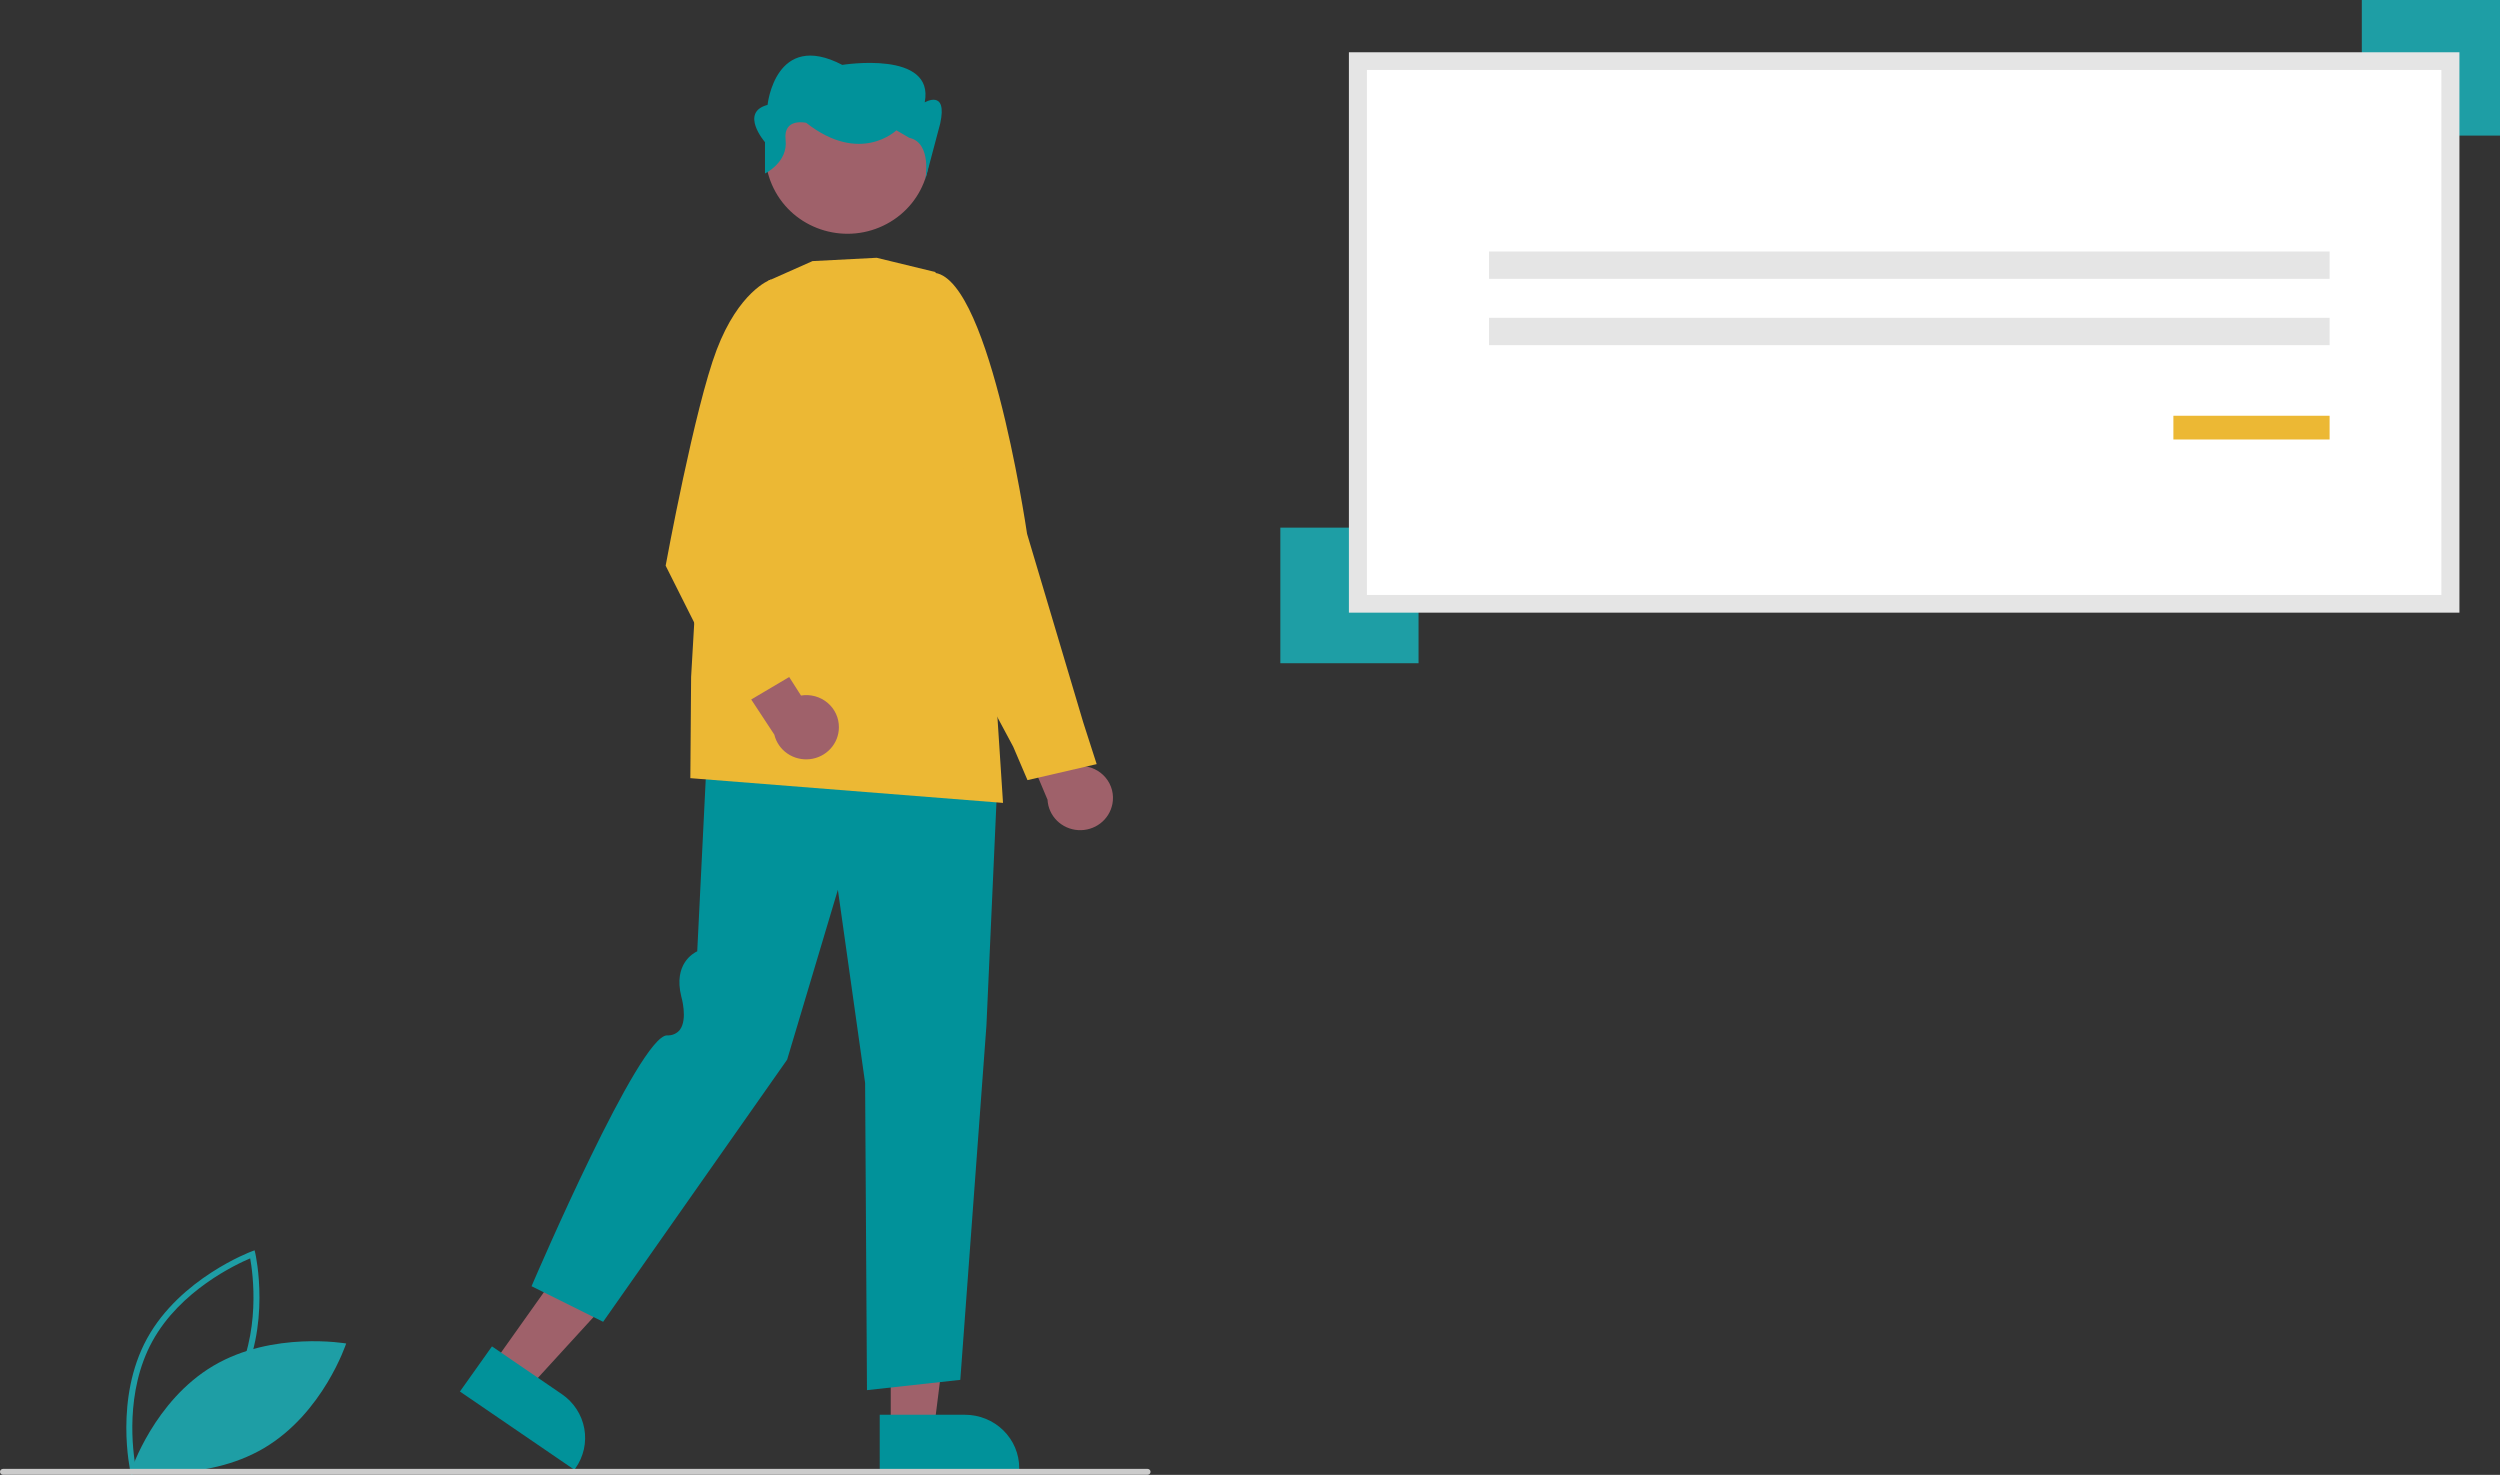 <svg width="239" height="141" viewBox="0 0 239 141" fill="none" xmlns="http://www.w3.org/2000/svg">
<rect x="0" y="0" width="239" height="141" fill="#333333" stroke="none"/>
<g clip-path="url(#clip0_6_548)">
<path d="M12.47 140.685C12.454 140.616 10.907 133.697 14.065 127.95C17.223 122.204 23.964 119.67 24.032 119.645L24.34 119.531L24.413 119.846C24.429 119.915 25.975 126.834 22.817 132.581C19.659 138.327 12.918 140.862 12.851 140.887L12.542 141L12.47 140.685ZM23.918 120.3C22.567 120.87 17.238 123.364 14.571 128.218C11.903 133.072 12.708 138.812 12.965 140.231C14.315 139.663 19.642 137.172 22.311 132.314C24.979 127.46 24.174 121.72 23.918 120.3Z" fill="#1E9EA5"/>
<path d="M20.404 130.565C14.729 133.915 12.543 140.57 12.543 140.57C12.543 140.57 19.558 141.793 25.234 138.442C30.909 135.092 33.094 128.438 33.094 128.438C33.094 128.438 26.079 127.215 20.404 130.565Z" fill="#1E9EA5"/>
<path d="M106.345 76.859C106.431 76.42 106.419 75.969 106.308 75.536C106.198 75.103 105.991 74.698 105.705 74.352C105.418 74.005 105.057 73.725 104.647 73.53C104.238 73.335 103.79 73.231 103.335 73.224L100.707 66.739L96.301 67.345L100.144 76.452C100.183 77.203 100.502 77.913 101.039 78.449C101.577 78.984 102.296 79.308 103.06 79.358C103.824 79.408 104.581 79.181 105.186 78.721C105.792 78.26 106.204 77.597 106.345 76.859Z" fill="#9F616A"/>
<path d="M98.228 74.58L96.863 71.386L88.356 55.497L88.818 26.096L88.907 26.084C94.35 25.379 98.033 49.989 98.188 51.037L103.562 69.074L104.842 73.05L98.228 74.58Z" fill="#ECB834"/>
<path d="M85.157 136.576L89.293 136.576L91.26 120.922L85.156 120.922L85.157 136.576Z" fill="#9F616A"/>
<path d="M84.101 135.251L92.247 135.251H92.247C93.624 135.251 94.944 135.788 95.918 136.743C96.891 137.698 97.438 138.993 97.438 140.344V140.51L84.102 140.51L84.101 135.251Z" fill="#01929A"/>
<path d="M47.126 130.393L50.52 132.713L61.256 120.974L56.247 117.549L47.126 130.393Z" fill="#9F616A"/>
<path d="M47.033 128.714L53.716 133.283L53.716 133.283C54.846 134.056 55.616 135.237 55.858 136.567C56.1 137.897 55.794 139.266 55.007 140.375L54.911 140.51L43.969 133.029L47.033 128.714Z" fill="#01929A"/>
<path d="M82.883 132.897L82.705 103.53L80.102 85.065L75.25 101.304L75.241 101.317L57.658 126.365L50.816 122.963L50.853 122.876C51.271 121.9 61.124 98.981 63.772 98.981C64.003 98.997 64.235 98.957 64.447 98.866C64.659 98.774 64.846 98.634 64.99 98.456C65.768 97.437 65.135 95.276 65.128 95.254C64.37 92.17 66.276 91.12 66.656 90.944L67.677 70.261L67.783 70.268L95.465 72.173L94.303 98.033L91.805 131.914L91.719 131.924L82.883 132.897Z" fill="#01929A"/>
<path d="M95.888 76.756L95.768 76.747L65.997 74.392L66.07 64.726L67.527 39.489L67.536 39.471L73.47 26.83L77.676 24.961L83.814 24.644L83.829 24.648L89.43 26.01L95.256 67.05L95.888 76.756Z" fill="#ECB834"/>
<path d="M84.775 21.405C88.574 19.367 89.97 14.694 87.893 10.967C85.817 7.239 81.054 5.87 77.256 7.907C73.457 9.945 72.061 14.618 74.138 18.345C76.214 22.072 80.977 23.442 84.775 21.405Z" fill="#9F616A"/>
<path d="M73.132 16.587V13.59C73.132 13.59 70.669 10.744 73.379 10.027C73.379 10.027 74.118 2.857 80.521 6.203C80.521 6.203 89.388 4.769 88.402 9.788C88.402 9.788 90.619 8.477 89.88 11.823L88.451 17.213C88.451 17.213 89.141 13.653 86.925 13.175L85.693 12.458C85.693 12.458 82.245 15.804 77.073 11.741C77.073 11.741 74.856 11.222 75.103 13.373C75.349 15.523 73.132 16.587 73.132 16.587Z" fill="#01929A"/>
<path d="M80.199 69.538C80.204 69.092 80.109 68.65 79.921 68.243C79.733 67.837 79.457 67.475 79.111 67.185C78.766 66.895 78.359 66.682 77.921 66.563C77.482 66.443 77.023 66.419 76.574 66.493L72.802 60.576L68.579 61.948L74.025 70.23C74.201 70.962 74.644 71.605 75.271 72.037C75.897 72.469 76.664 72.661 77.425 72.576C78.186 72.49 78.889 72.134 79.4 71.574C79.912 71.014 80.196 70.29 80.199 69.538Z" fill="#9F616A"/>
<path d="M70.459 67.673L63.636 54.081L63.642 54.048C63.669 53.897 66.416 38.934 68.516 33.434C70.63 27.899 73.524 26.787 73.646 26.743L73.707 26.721L76.301 29.162L72.707 52.7L76.581 64.052L70.459 67.673Z" fill="#ECB834"/>
<path d="M239 0H225.789V12.963H239V0Z" fill="#1E9EA5"/>
<path d="M135.612 50.442H122.401V63.405H135.612V50.442Z" fill="#1E9EA5"/>
<path d="M129.816 57.724H234.26V5.843H129.816V57.724Z" fill="white"/>
<path d="M235.121 58.57H128.955V4.997H235.121V58.57ZM130.678 56.879H233.398V6.688H130.678V56.879Z" fill="#E5E5E5"/>
<path d="M222.71 24.042H142.353V26.657H222.71V24.042Z" fill="#E5E5E5"/>
<path d="M222.71 30.383H142.353V32.998H222.71V30.383Z" fill="#E5E5E5"/>
<path d="M222.71 39.746H207.776V42.016H222.71V39.746Z" fill="#ECB834"/>
<path d="M109.706 140.989H0.287C0.211 140.989 0.138 140.959 0.084 140.906C0.03 140.853 0 140.782 0 140.707C0 140.632 0.03 140.56 0.084 140.508C0.138 140.455 0.211 140.425 0.287 140.425H109.706C109.782 140.425 109.855 140.455 109.909 140.508C109.963 140.56 109.993 140.632 109.993 140.707C109.993 140.782 109.963 140.853 109.909 140.906C109.855 140.959 109.782 140.989 109.706 140.989Z" fill="#CBCBCB"/>
</g>
<defs>
<clipPath id="clip0_6_548">
<rect width="239" height="141" fill="white"/>
</clipPath>
</defs>
</svg>
